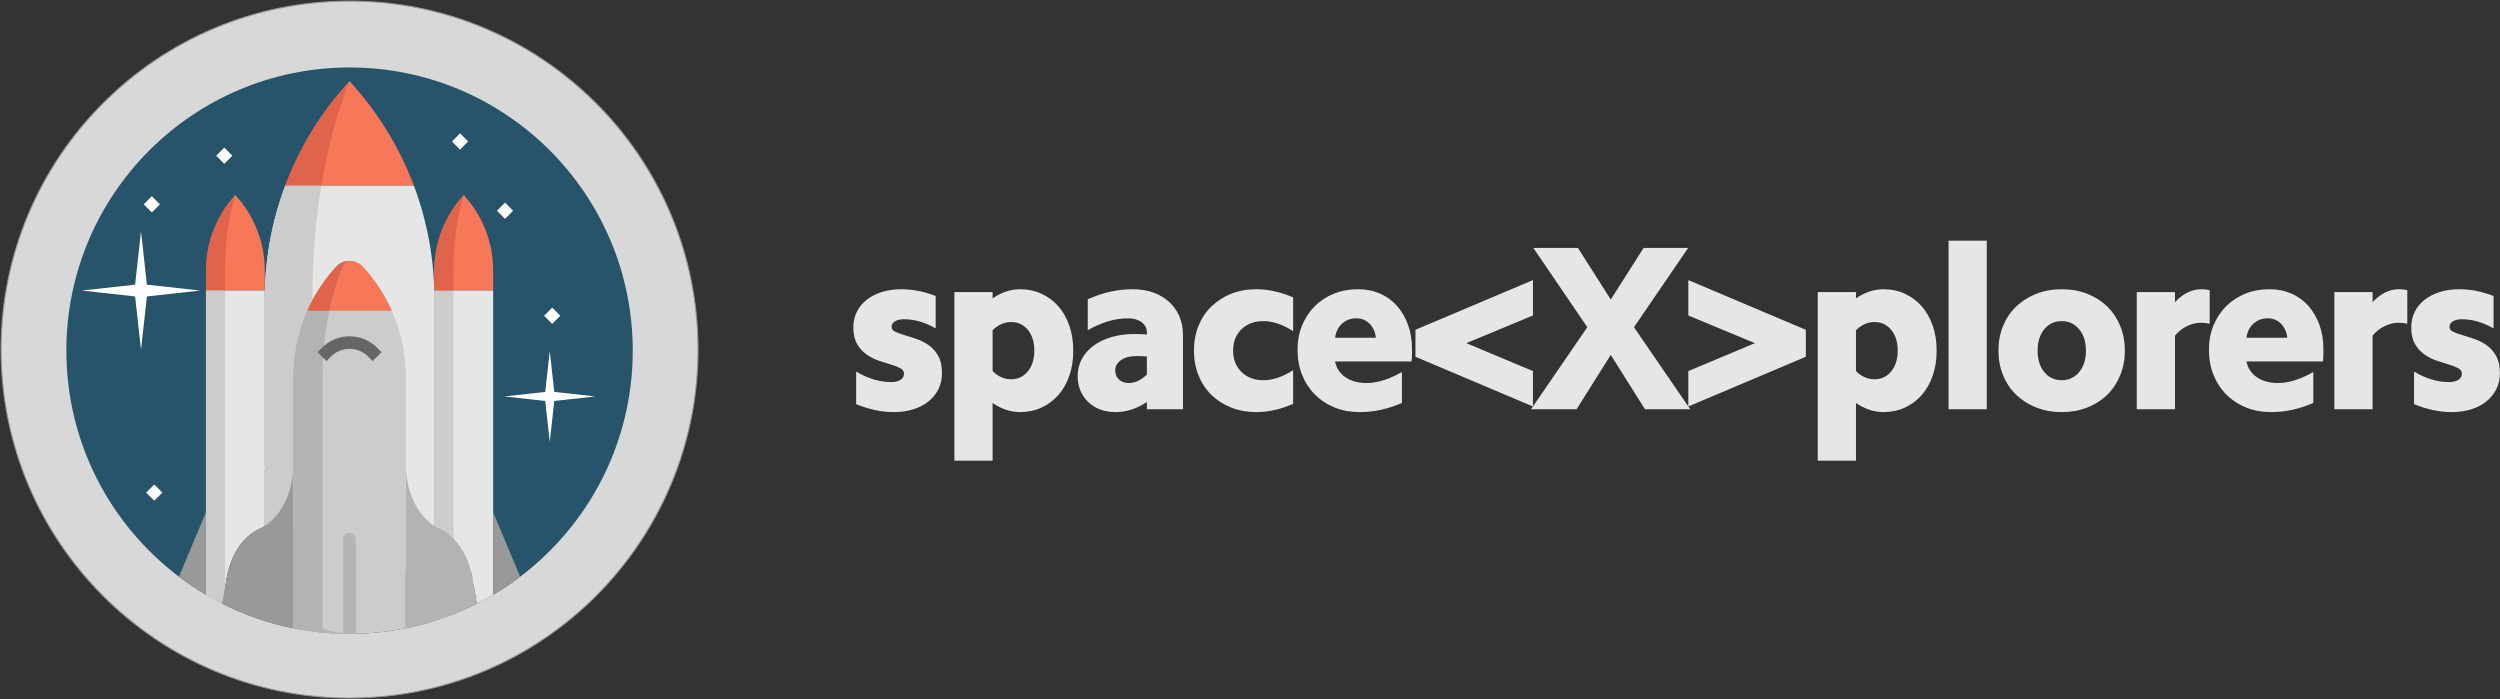 <svg xmlns="http://www.w3.org/2000/svg" width="2260" height="632" viewBox="0 0 2260 632">
  <rect x="0" y="0" width="2260" height="632" fill="#333333" stroke="none"/>
  <g fill="none" fill-rule="evenodd" transform="translate(1 1)">
    <circle cx="315" cy="315" r="315" fill="#D8D8D8" stroke="#979797"/>
    <path fill="#27536B" d="M571,315.994 C571,399.468 531.051,473.603 469.228,520.325 C461.434,526.232 453.284,531.695 444.823,536.68 C444.823,536.68 444.823,536.68 444.812,536.691 C440.004,539.522 435.086,542.209 430.067,544.741 C421.784,548.916 413.246,552.658 404.474,555.922 L404.463,555.922 C400.244,557.499 395.969,558.975 391.65,560.319 C383.234,562.962 374.64,565.171 365.88,566.936 C351.235,569.901 336.135,571.599 320.69,571.932 C318.802,571.976 316.904,571.999 315.005,571.999 C313.095,571.999 311.197,571.977 309.309,571.932 C293.876,571.599 278.775,569.9 264.13,566.947 C241.513,562.384 219.973,554.845 199.943,544.741 C194.924,542.221 190.006,539.534 185.187,536.691 C176.726,531.695 168.577,526.243 160.771,520.325 C98.949,473.604 59,399.468 59,315.994 C59,174.607 173.618,60 315.006,60 C456.382,60 571,174.607 571,315.994 Z"/>
    <g fill="#FFF" transform="translate(72 85)">
      <polygon points="59.803 181.994 108.003 176.666 59.803 171.337 54.475 123.137 49.147 171.337 .947 176.666 49.147 181.994 54.475 230.194"/>
      <polygon points="428.073 276.466 465.069 272.376 428.073 268.287 423.983 231.29 419.892 268.287 382.896 272.376 419.892 276.466 423.983 313.462"/>
      <polygon points="151.147 339.428 179.882 336.251 151.147 333.075 147.969 304.339 144.793 333.075 116.058 336.251 144.793 339.428 147.969 368.164"/>
      <rect width="10.362" height="10.362" x="124.574" y="49.568" transform="rotate(-135 129.755 54.749)"/>
      <rect width="10.362" height="10.362" x="257.79" y="334.798" transform="rotate(-135 262.97 339.98)"/>
      <rect width="10.362" height="10.362" x="378.361" y="99.314" transform="rotate(-135 383.542 104.494)"/>
      <rect width="10.362" height="10.362" x="267.772" y="148.273" transform="rotate(-135 272.953 153.454)"/>
      <rect width="10.362" height="10.362" x="420.992" y="194.246" transform="rotate(-135 426.173 199.427)"/>
      <rect width="10.362" height="10.362" x="337.724" y="36.691" transform="rotate(-135 342.905 41.872)"/>
      <rect width="10.362" height="10.362" x="61.272" y="354.117" transform="rotate(-135 66.453 359.298)"/>
      <rect width="10.362" height="10.362" x="240.463" y="2.718" transform="rotate(-135 245.644 7.9)"/>
      <rect width="10.362" height="10.362" x="344.396" y="434.713" transform="rotate(-135 349.577 439.894)"/>
      <rect width="10.362" height="10.362" x="59.066" y="93.539" transform="rotate(-135 64.247 98.72)"/>
    </g>
    <path fill="#F77759" d="M373.165,166.847 L256.849,166.847 C269.865,132.213 289.503,100.105 315.012,72.435 C340.522,100.105 360.149,132.213 373.165,166.847 Z"/>
    <path fill="#E6E6E6" d="M391.654,314.837 L391.654,527.254 C376.066,517.287 253.937,464.49 238.36,474.456 L238.36,314.837 L238.36,268.666 C238.36,233.588 244.732,199.125 256.849,166.846 L373.165,166.846 C385.282,199.125 391.654,233.588 391.654,268.666 L391.654,314.837 Z"/>
    <path fill="#F77759" d="M444.821,243.453 L444.821,261.612 L391.652,261.612 L391.652,243.453 C391.652,218.24 401.141,193.937 418.231,175.391 C435.322,193.937 444.821,218.24 444.821,243.453 Z"/>
    <path fill="#E6E6E6" d="M444.824,261.611 L444.824,536.681 C444.824,536.681 444.824,536.681 444.813,536.692 C440.005,539.523 435.087,542.21 430.068,544.742 L425.971,521.081 C422.385,500.44 411.248,517.295 396.525,510.6 C394.848,509.834 393.227,511.599 391.651,510.6 L391.651,261.611 L444.824,261.611 Z"/>
    <path fill="#CCC" d="M408.916,261.611 L408.916,530.274 L404.475,555.922 L404.464,555.922 C400.245,557.499 395.97,558.975 391.651,560.319 L391.651,261.611 L408.916,261.611 Z"/>
    <path fill="#B3B3B3" d="M430.068,544.742 C421.785,548.917 413.247,552.659 404.475,555.923 L404.464,555.923 C400.245,557.5 395.97,558.976 391.651,560.32 C383.235,562.963 374.641,565.172 365.881,566.937 L365.881,419.065 C365.881,443.003 376.063,464.499 391.651,474.47 C393.228,475.469 394.849,476.358 396.525,477.124 C401.033,479.167 405.197,482.143 408.916,485.895 C417.354,494.356 423.483,506.758 425.97,521.081 L426.159,522.158 L426.97,526.832 L430.068,544.742 Z"/>
    <path fill="#F77759" d="M238.36,243.453 L238.36,261.612 L185.191,261.612 L185.191,243.453 C185.191,224.213 190.72,205.508 200.926,189.488 C204.1,184.505 207.719,179.783 211.769,175.39 C228.859,193.937 238.36,218.24 238.36,243.453 Z"/>
    <path fill="#E6E6E6" d="M238.36,261.611 L238.36,474.459 C236.794,475.469 235.162,476.358 233.475,477.124 C218.752,483.808 207.616,500.441 204.041,521.081 L202.453,530.241 L199.944,544.742 C194.925,542.222 190.007,539.535 185.188,536.692 L185.188,261.611 L238.36,261.611 Z"/>
    <path fill="#E0634B" d="M211.782,175.406 C210.36,179.797 209.086,184.508 207.97,189.491 C204.397,205.511 202.452,224.216 202.452,243.456 L202.452,261.615 L185.192,261.615 L185.192,243.457 C185.192,224.217 190.721,205.512 200.927,189.492 C204.101,184.509 207.72,179.787 211.77,175.395 L211.782,175.406 Z"/>
    <path fill="#CCC" d="M202.453,261.611 L202.453,530.241 L199.944,544.742 C194.925,542.222 190.007,539.535 185.188,536.692 L185.188,261.611 L202.453,261.611 Z"/>
    <path fill="#E0634B" d="M162.244 103.406C160.822 107.797 159.548 112.508 158.432 117.491 154.859 133.511 152.914 152.216 152.914 171.456L152.914 189.615 135.654 189.615 135.654 171.457C135.654 152.217 141.183 133.512 151.389 117.492 154.563 112.509 158.182 107.787 162.232 103.395L162.244 103.406zM59.012.438C47.817 28.108 39.192 60.216 33.48 94.85L.849 94.85C13.866 60.216 33.504 28.108 59.012.438z" transform="translate(256 72)"/>
    <path fill="#CCC" d="M289.48,166.85 C284.166,199.129 281.368,233.592 281.368,268.669 L281.368,467.826 C260.479,468.93 243.537,471.148 238.36,474.459 L238.36,268.671 C238.36,233.593 244.731,199.13 256.849,166.852 L289.48,166.85 Z"/>
    <path fill="#999" d="M264.131,419.065 L264.131,566.948 C241.514,562.385 219.974,554.846 199.944,544.742 L202.453,530.241 L204.041,521.081 C207.616,500.44 218.753,483.808 233.475,477.124 C235.163,476.358 236.795,475.47 238.36,474.459 C253.938,464.488 264.131,442.992 264.131,419.065 Z"/>
    <path fill="#CCC" d="M365.88,339.611 L365.88,566.937 C351.235,569.902 336.135,571.6 320.69,571.933 C318.802,571.977 316.904,572 315.005,572 C313.095,572 311.197,571.978 309.309,571.933 C293.876,571.6 278.775,569.901 264.13,566.948 L264.13,339.611 C264.13,321.169 267.605,303.059 274.201,286.16 C280.785,269.283 290.512,253.617 303.014,240.06 C309.476,233.054 320.535,233.054 326.997,240.06 C352.001,267.174 365.88,302.715 365.88,339.611 Z"/>
    <path fill="#B3B3B3" d="M320.69,486.506 L320.69,571.934 C318.802,571.978 316.904,572.001 315.005,572.001 C313.095,572.001 311.197,571.979 309.309,571.934 L309.309,486.506 C309.309,483.364 311.863,480.821 315.005,480.821 C318.148,480.821 320.69,483.363 320.69,486.506 Z"/>
    <path fill="#999" d="M25.187.079L25.187 74.692C16.726 69.696 8.577 64.244.771 58.326L25.187.079zM309.228 58.326C301.434 64.233 293.284 69.696 284.823 74.681 284.823 74.681 284.823 74.681 284.812 74.692L284.812.079 284.823.101 309.228 58.326z" transform="translate(160 462)"/>
    <path fill="#F77759" d="M352.992,279.464 L352.173,279.839 L276.84,279.839 C283.291,265.366 292.098,251.907 303.009,240.062 C309.471,233.054 320.531,233.054 326.993,240.062 C337.825,251.805 346.575,265.129 352.992,279.464 Z"/>
    <path fill="#B3B3B3" d="M312.274,571.933 C313.173,571.977 314.084,572 315.005,572 C313.095,572 311.197,571.978 309.309,571.933 C293.876,571.6 278.775,569.901 264.13,566.948 L264.13,339.611 C264.13,321.169 267.605,303.059 274.201,286.16 C280.785,269.283 290.512,253.617 303.014,240.06 C306.245,236.551 310.631,234.808 315.005,234.808 C312.895,234.808 310.797,236.551 309.242,240.06 C303.246,253.617 298.572,269.283 295.407,286.16 C292.243,303.059 290.577,321.168 290.577,339.611 L290.577,566.948 C297.607,569.901 304.857,571.6 312.274,571.933 Z"/>
    <path fill="#E0634B" d="M315.006,234.808 C312.896,234.808 310.798,236.551 309.243,240.06 C304.002,251.907 299.772,265.375 296.674,279.843 L276.844,279.843 C283.295,265.364 292.1,251.907 303.014,240.06 C306.245,236.551 310.631,234.808 315.006,234.808 Z"/>
    <path fill="#666" d="M335.879,325.398 L331.856,321.375 C327.35,316.869 321.364,314.388 314.999,314.388 C308.635,314.388 302.649,316.87 298.143,321.375 L294.12,325.398 L286.075,317.353 L290.099,313.33 C296.752,306.676 305.596,303.011 314.999,303.011 C324.402,303.011 333.246,306.675 339.9,313.33 L343.924,317.353 L335.879,325.398 Z"/>
    <path fill="#E6E6E6" d="M772.964,334.868 C783.564,341.228 794.093,344.408 804.552,344.408 C808.085,344.408 810.912,343.737 813.032,342.394 C815.152,341.051 816.212,339.179 816.212,336.776 C816.212,334.656 815.081,332.995 812.82,331.794 C810.559,330.593 807.732,329.497 804.34,328.508 C800.948,327.519 797.273,326.353 793.316,325.01 C789.359,323.667 785.684,321.795 782.292,319.392 C778.9,316.989 776.073,313.845 773.812,309.958 C771.551,306.071 770.42,301.019 770.42,294.8 C770.42,289.712 771.48,285.048 773.6,280.808 C775.72,276.568 778.688,272.964 782.504,269.996 C786.32,267.028 790.878,264.696 796.178,263 C801.478,261.304 807.308,260.456 813.668,260.456 C824.127,260.456 834.515,262.505 844.832,266.604 L844.832,295.86 C835.221,290.348 825.611,287.592 816,287.592 C812.749,287.592 810.099,288.228 808.05,289.5 C806.001,290.772 804.976,292.397 804.976,294.376 C804.976,296.355 806.107,297.874 808.368,298.934 C810.629,299.994 813.456,301.019 816.848,302.008 C820.24,302.997 823.879,304.163 827.766,305.506 C831.653,306.849 835.292,308.721 838.684,311.124 C842.076,313.527 844.903,316.742 847.164,320.77 C849.425,324.798 850.556,329.992 850.556,336.352 C850.556,341.581 849.496,346.351 847.376,350.662 C845.256,354.973 842.288,358.683 838.472,361.792 C834.656,364.901 830.063,367.304 824.692,369 C819.321,370.696 813.385,371.544 806.884,371.544 C796.001,371.544 784.695,369.141 772.964,364.336 L772.964,334.868 Z M934.04,316 C934.04,308.227 932.097,301.973 928.21,297.238 C924.323,292.503 919.271,290.136 913.052,290.136 C906.833,290.136 901.251,292.609 896.304,297.556 L896.304,334.444 C901.251,339.391 906.833,341.864 913.052,341.864 C919.271,341.864 924.323,339.461 928.21,334.656 C932.097,329.851 934.04,323.632 934.04,316 Z M861.748,263 L896.304,263 L896.304,268.724 C904.36,263.212 912.628,260.456 921.108,260.456 C928.175,260.456 934.676,261.834 940.612,264.59 C946.548,267.346 951.636,271.162 955.876,276.038 C960.116,280.914 963.402,286.744 965.734,293.528 C968.066,300.312 969.232,307.803 969.232,316 C969.232,324.197 968.066,331.688 965.734,338.472 C963.402,345.256 960.116,351.086 955.876,355.962 C951.636,360.838 946.548,364.654 940.612,367.41 C934.676,370.166 928.175,371.544 921.108,371.544 C912.628,371.544 904.36,368.788 896.304,363.276 L896.304,415.428 L861.748,415.428 L861.748,263 Z M1035.756,362.428 C1026.569,368.505 1017.1,371.544 1007.348,371.544 C1002.401,371.544 997.843,370.767 993.674,369.212 C989.505,367.657 985.901,365.431 982.862,362.534 C979.823,359.637 977.456,356.209 975.76,352.252 C974.064,348.295 973.216,343.913 973.216,339.108 C973.216,333.455 974.453,328.296 976.926,323.632 C979.399,318.968 982.933,314.94 987.526,311.548 C992.119,308.156 997.561,305.541 1003.85,303.704 C1010.139,301.867 1017.1,300.948 1024.732,300.948 C1026.287,300.948 1027.983,300.983 1029.82,301.054 C1031.657,301.125 1033.636,301.231 1035.756,301.372 L1035.756,299.464 C1035.756,295.648 1034.166,292.574 1030.986,290.242 C1027.806,287.91 1023.743,286.744 1018.796,286.744 C1013.001,286.744 1007.065,287.627 1000.988,289.394 C994.911,291.161 988.692,293.881 982.332,297.556 L982.332,269.572 C995.759,263.495 1009.327,260.456 1023.036,260.456 C1029.961,260.456 1036.215,261.481 1041.798,263.53 C1047.381,265.579 1052.151,268.441 1056.108,272.116 C1060.065,275.791 1063.104,280.137 1065.224,285.154 C1067.344,290.171 1068.404,295.719 1068.404,301.796 L1068.404,369 L1035.756,369 L1035.756,362.428 Z M1007.136,333.808 C1007.136,337.2 1008.267,339.956 1010.528,342.076 C1012.789,344.196 1015.757,345.256 1019.432,345.256 C1024.944,345.256 1030.385,342.712 1035.756,337.624 L1035.756,321.3 C1034.201,321.159 1032.647,321.053 1031.092,320.982 C1029.537,320.911 1027.983,320.876 1026.428,320.876 C1020.492,320.876 1015.793,322.113 1012.33,324.586 C1008.867,327.059 1007.136,330.133 1007.136,333.808 Z M1078.324,316 C1078.324,307.803 1079.702,300.312 1082.458,293.528 C1085.214,286.744 1089.101,280.914 1094.118,276.038 C1099.135,271.162 1105.071,267.346 1111.926,264.59 C1118.781,261.834 1126.377,260.456 1134.716,260.456 C1145.457,260.456 1156.552,262.929 1168,267.876 L1168,298.404 C1158.672,292.327 1149.697,289.288 1141.076,289.288 C1133.02,289.288 1126.448,291.726 1121.36,296.602 C1116.272,301.478 1113.728,307.944 1113.728,316 C1113.728,323.915 1116.272,330.345 1121.36,335.292 C1126.448,340.239 1133.02,342.712 1141.076,342.712 C1149.697,342.712 1158.672,339.673 1168,333.596 L1168,364.124 C1156.552,369.071 1145.457,371.544 1134.716,371.544 C1126.377,371.544 1118.781,370.166 1111.926,367.41 C1105.071,364.654 1099.135,360.838 1094.118,355.962 C1089.101,351.086 1085.214,345.221 1082.458,338.366 C1079.702,331.511 1078.324,324.056 1078.324,316 Z M1171.984,315.152 C1171.984,307.096 1173.362,299.747 1176.118,293.104 C1178.874,286.461 1182.69,280.702 1187.566,275.826 C1192.442,270.95 1198.201,267.169 1204.844,264.484 C1211.487,261.799 1218.765,260.456 1226.68,260.456 C1233.888,260.456 1240.495,261.763 1246.502,264.378 C1252.509,266.993 1257.632,270.703 1261.872,275.508 C1266.112,280.313 1269.433,286.002 1271.836,292.574 C1274.239,299.146 1275.44,306.389 1275.44,314.304 L1275.44,319.71 C1275.44,321.618 1275.299,323.632 1275.016,325.752 L1205.904,325.752 C1207.035,331.688 1210.144,336.423 1215.232,339.956 C1220.32,343.489 1226.68,345.256 1234.312,345.256 C1239.259,345.256 1244.417,344.408 1249.788,342.712 C1255.159,341.016 1260.671,338.543 1266.324,335.292 L1266.324,363.276 C1253.604,368.788 1240.955,371.544 1228.376,371.544 C1220.037,371.544 1212.441,370.166 1205.586,367.41 C1198.731,364.654 1192.795,360.767 1187.778,355.75 C1182.761,350.733 1178.874,344.797 1176.118,337.942 C1173.362,331.087 1171.984,323.491 1171.984,315.152 Z M1242.792,304.34 C1242.227,299.111 1240.319,294.871 1237.068,291.62 C1233.817,288.369 1229.86,286.744 1225.196,286.744 C1220.108,286.744 1215.797,288.334 1212.264,291.514 C1208.731,294.694 1206.611,298.969 1205.904,304.34 L1242.792,304.34 Z M1278.576,321.512 L1278.576,297.132 L1384.788,252.188 L1384.788,284.2 L1324.58,309.216 L1384.788,334.444 L1384.788,366.456 L1278.576,321.512 Z M1433.928,294.8 L1385.168,223.144 L1425.448,223.144 L1455.128,269.784 L1484.808,223.144 L1525.088,223.144 L1476.116,294.8 L1526.996,369 L1486.08,369 L1455.128,319.816 L1424.176,369 L1383.048,369 L1433.928,294.8 Z M1631.468,297.132 L1631.468,321.512 L1525.256,366.456 L1525.256,334.444 L1585.464,309.216 L1525.256,284.2 L1525.256,252.188 L1631.468,297.132 Z M1714.528,316 C1714.528,308.227 1712.585,301.973 1708.698,297.238 C1704.811,292.503 1699.759,290.136 1693.54,290.136 C1687.321,290.136 1681.739,292.609 1676.792,297.556 L1676.792,334.444 C1681.739,339.391 1687.321,341.864 1693.54,341.864 C1699.759,341.864 1704.811,339.461 1708.698,334.656 C1712.585,329.851 1714.528,323.632 1714.528,316 Z M1642.236,263 L1676.792,263 L1676.792,268.724 C1684.848,263.212 1693.116,260.456 1701.596,260.456 C1708.663,260.456 1715.164,261.834 1721.1,264.59 C1727.036,267.346 1732.124,271.162 1736.364,276.038 C1740.604,280.914 1743.89,286.744 1746.222,293.528 C1748.554,300.312 1749.72,307.803 1749.72,316 C1749.72,324.197 1748.554,331.688 1746.222,338.472 C1743.89,345.256 1740.604,351.086 1736.364,355.962 C1732.124,360.838 1727.036,364.654 1721.1,367.41 C1715.164,370.166 1708.663,371.544 1701.596,371.544 C1693.116,371.544 1684.848,368.788 1676.792,363.276 L1676.792,415.428 L1642.236,415.428 L1642.236,263 Z M1760.488,216.572 L1795.044,216.572 L1795.044,369 L1760.488,369 L1760.488,216.572 Z M1805.6,316 C1805.6,307.803 1807.013,300.312 1809.84,293.528 C1812.667,286.744 1816.624,280.914 1821.712,276.038 C1826.8,271.162 1832.842,267.346 1839.838,264.59 C1846.834,261.834 1854.501,260.456 1862.84,260.456 C1871.179,260.456 1878.846,261.834 1885.842,264.59 C1892.838,267.346 1898.845,271.162 1903.862,276.038 C1908.879,280.914 1912.801,286.744 1915.628,293.528 C1918.455,300.312 1919.868,307.803 1919.868,316 C1919.868,324.056 1918.455,331.511 1915.628,338.366 C1912.801,345.221 1908.879,351.086 1903.862,355.962 C1898.845,360.838 1892.838,364.654 1885.842,367.41 C1878.846,370.166 1871.179,371.544 1862.84,371.544 C1854.501,371.544 1846.834,370.166 1839.838,367.41 C1832.842,364.654 1826.8,360.838 1821.712,355.962 C1816.624,351.086 1812.667,345.221 1809.84,338.366 C1807.013,331.511 1805.6,324.056 1805.6,316 Z M1841.004,316 C1841.004,324.056 1843.018,330.522 1847.046,335.398 C1851.074,340.274 1856.339,342.712 1862.84,342.712 C1869.2,342.712 1874.429,340.274 1878.528,335.398 C1882.627,330.522 1884.676,324.056 1884.676,316 C1884.676,307.944 1882.627,301.478 1878.528,296.602 C1874.429,291.726 1869.2,289.288 1862.84,289.288 C1856.339,289.288 1851.074,291.726 1847.046,296.602 C1843.018,301.478 1841.004,307.944 1841.004,316 Z M1930.636,263 L1965.192,263 L1965.192,272.116 C1972.541,264.343 1980.456,260.456 1988.936,260.456 C1990.208,260.456 1991.515,260.527 1992.858,260.668 C1994.201,260.809 1995.437,261.021 1996.568,261.304 L1996.568,291.62 C1995.296,291.337 1993.989,291.125 1992.646,290.984 C1991.303,290.843 1989.855,290.772 1988.3,290.772 C1984.343,290.772 1980.244,291.797 1976.004,293.846 C1971.764,295.895 1968.16,298.757 1965.192,302.432 L1965.192,369 L1930.636,369 L1930.636,263 Z M1995.888,315.152 C1995.888,307.096 1997.266,299.747 2000.022,293.104 C2002.778,286.461 2006.594,280.702 2011.47,275.826 C2016.346,270.95 2022.105,267.169 2028.748,264.484 C2035.391,261.799 2042.669,260.456 2050.584,260.456 C2057.792,260.456 2064.399,261.763 2070.406,264.378 C2076.413,266.993 2081.536,270.703 2085.776,275.508 C2090.016,280.313 2093.337,286.002 2095.74,292.574 C2098.143,299.146 2099.344,306.389 2099.344,314.304 L2099.344,319.71 C2099.344,321.618 2099.203,323.632 2098.92,325.752 L2029.808,325.752 C2030.939,331.688 2034.048,336.423 2039.136,339.956 C2044.224,343.489 2050.584,345.256 2058.216,345.256 C2063.163,345.256 2068.321,344.408 2073.692,342.712 C2079.063,341.016 2084.575,338.543 2090.228,335.292 L2090.228,363.276 C2077.508,368.788 2064.859,371.544 2052.28,371.544 C2043.941,371.544 2036.345,370.166 2029.49,367.41 C2022.635,364.654 2016.699,360.767 2011.682,355.75 C2006.665,350.733 2002.778,344.797 2000.022,337.942 C1997.266,331.087 1995.888,323.491 1995.888,315.152 Z M2066.696,304.34 C2066.131,299.111 2064.223,294.871 2060.972,291.62 C2057.721,288.369 2053.764,286.744 2049.1,286.744 C2044.012,286.744 2039.701,288.334 2036.168,291.514 C2032.635,294.694 2030.515,298.969 2029.808,304.34 L2066.696,304.34 Z M2109.264,263 L2143.82,263 L2143.82,272.116 C2151.169,264.343 2159.084,260.456 2167.564,260.456 C2168.836,260.456 2170.143,260.527 2171.486,260.668 C2172.829,260.809 2174.065,261.021 2175.196,261.304 L2175.196,291.62 C2173.924,291.337 2172.617,291.125 2171.274,290.984 C2169.931,290.843 2168.483,290.772 2166.928,290.772 C2162.971,290.772 2158.872,291.797 2154.632,293.846 C2150.392,295.895 2146.788,298.757 2143.82,302.432 L2143.82,369 L2109.264,369 L2109.264,263 Z M2181.3,334.868 C2191.9,341.228 2202.429,344.408 2212.888,344.408 C2216.421,344.408 2219.248,343.737 2221.368,342.394 C2223.488,341.051 2224.548,339.179 2224.548,336.776 C2224.548,334.656 2223.417,332.995 2221.156,331.794 C2218.895,330.593 2216.068,329.497 2212.676,328.508 C2209.284,327.519 2205.609,326.353 2201.652,325.01 C2197.695,323.667 2194.02,321.795 2190.628,319.392 C2187.236,316.989 2184.409,313.845 2182.148,309.958 C2179.887,306.071 2178.756,301.019 2178.756,294.8 C2178.756,289.712 2179.816,285.048 2181.936,280.808 C2184.056,276.568 2187.024,272.964 2190.84,269.996 C2194.656,267.028 2199.214,264.696 2204.514,263 C2209.814,261.304 2215.644,260.456 2222.004,260.456 C2232.463,260.456 2242.851,262.505 2253.168,266.604 L2253.168,295.86 C2243.557,290.348 2233.947,287.592 2224.336,287.592 C2221.085,287.592 2218.435,288.228 2216.386,289.5 C2214.337,290.772 2213.312,292.397 2213.312,294.376 C2213.312,296.355 2214.443,297.874 2216.704,298.934 C2218.965,299.994 2221.792,301.019 2225.184,302.008 C2228.576,302.997 2232.215,304.163 2236.102,305.506 C2239.989,306.849 2243.628,308.721 2247.02,311.124 C2250.412,313.527 2253.239,316.742 2255.5,320.77 C2257.761,324.798 2258.892,329.992 2258.892,336.352 C2258.892,341.581 2257.832,346.351 2255.712,350.662 C2253.592,354.973 2250.624,358.683 2246.808,361.792 C2242.992,364.901 2238.399,367.304 2233.028,369 C2227.657,370.696 2221.721,371.544 2215.22,371.544 C2204.337,371.544 2193.031,369.141 2181.3,364.336 L2181.3,334.868 Z"/>
  </g>
</svg>
